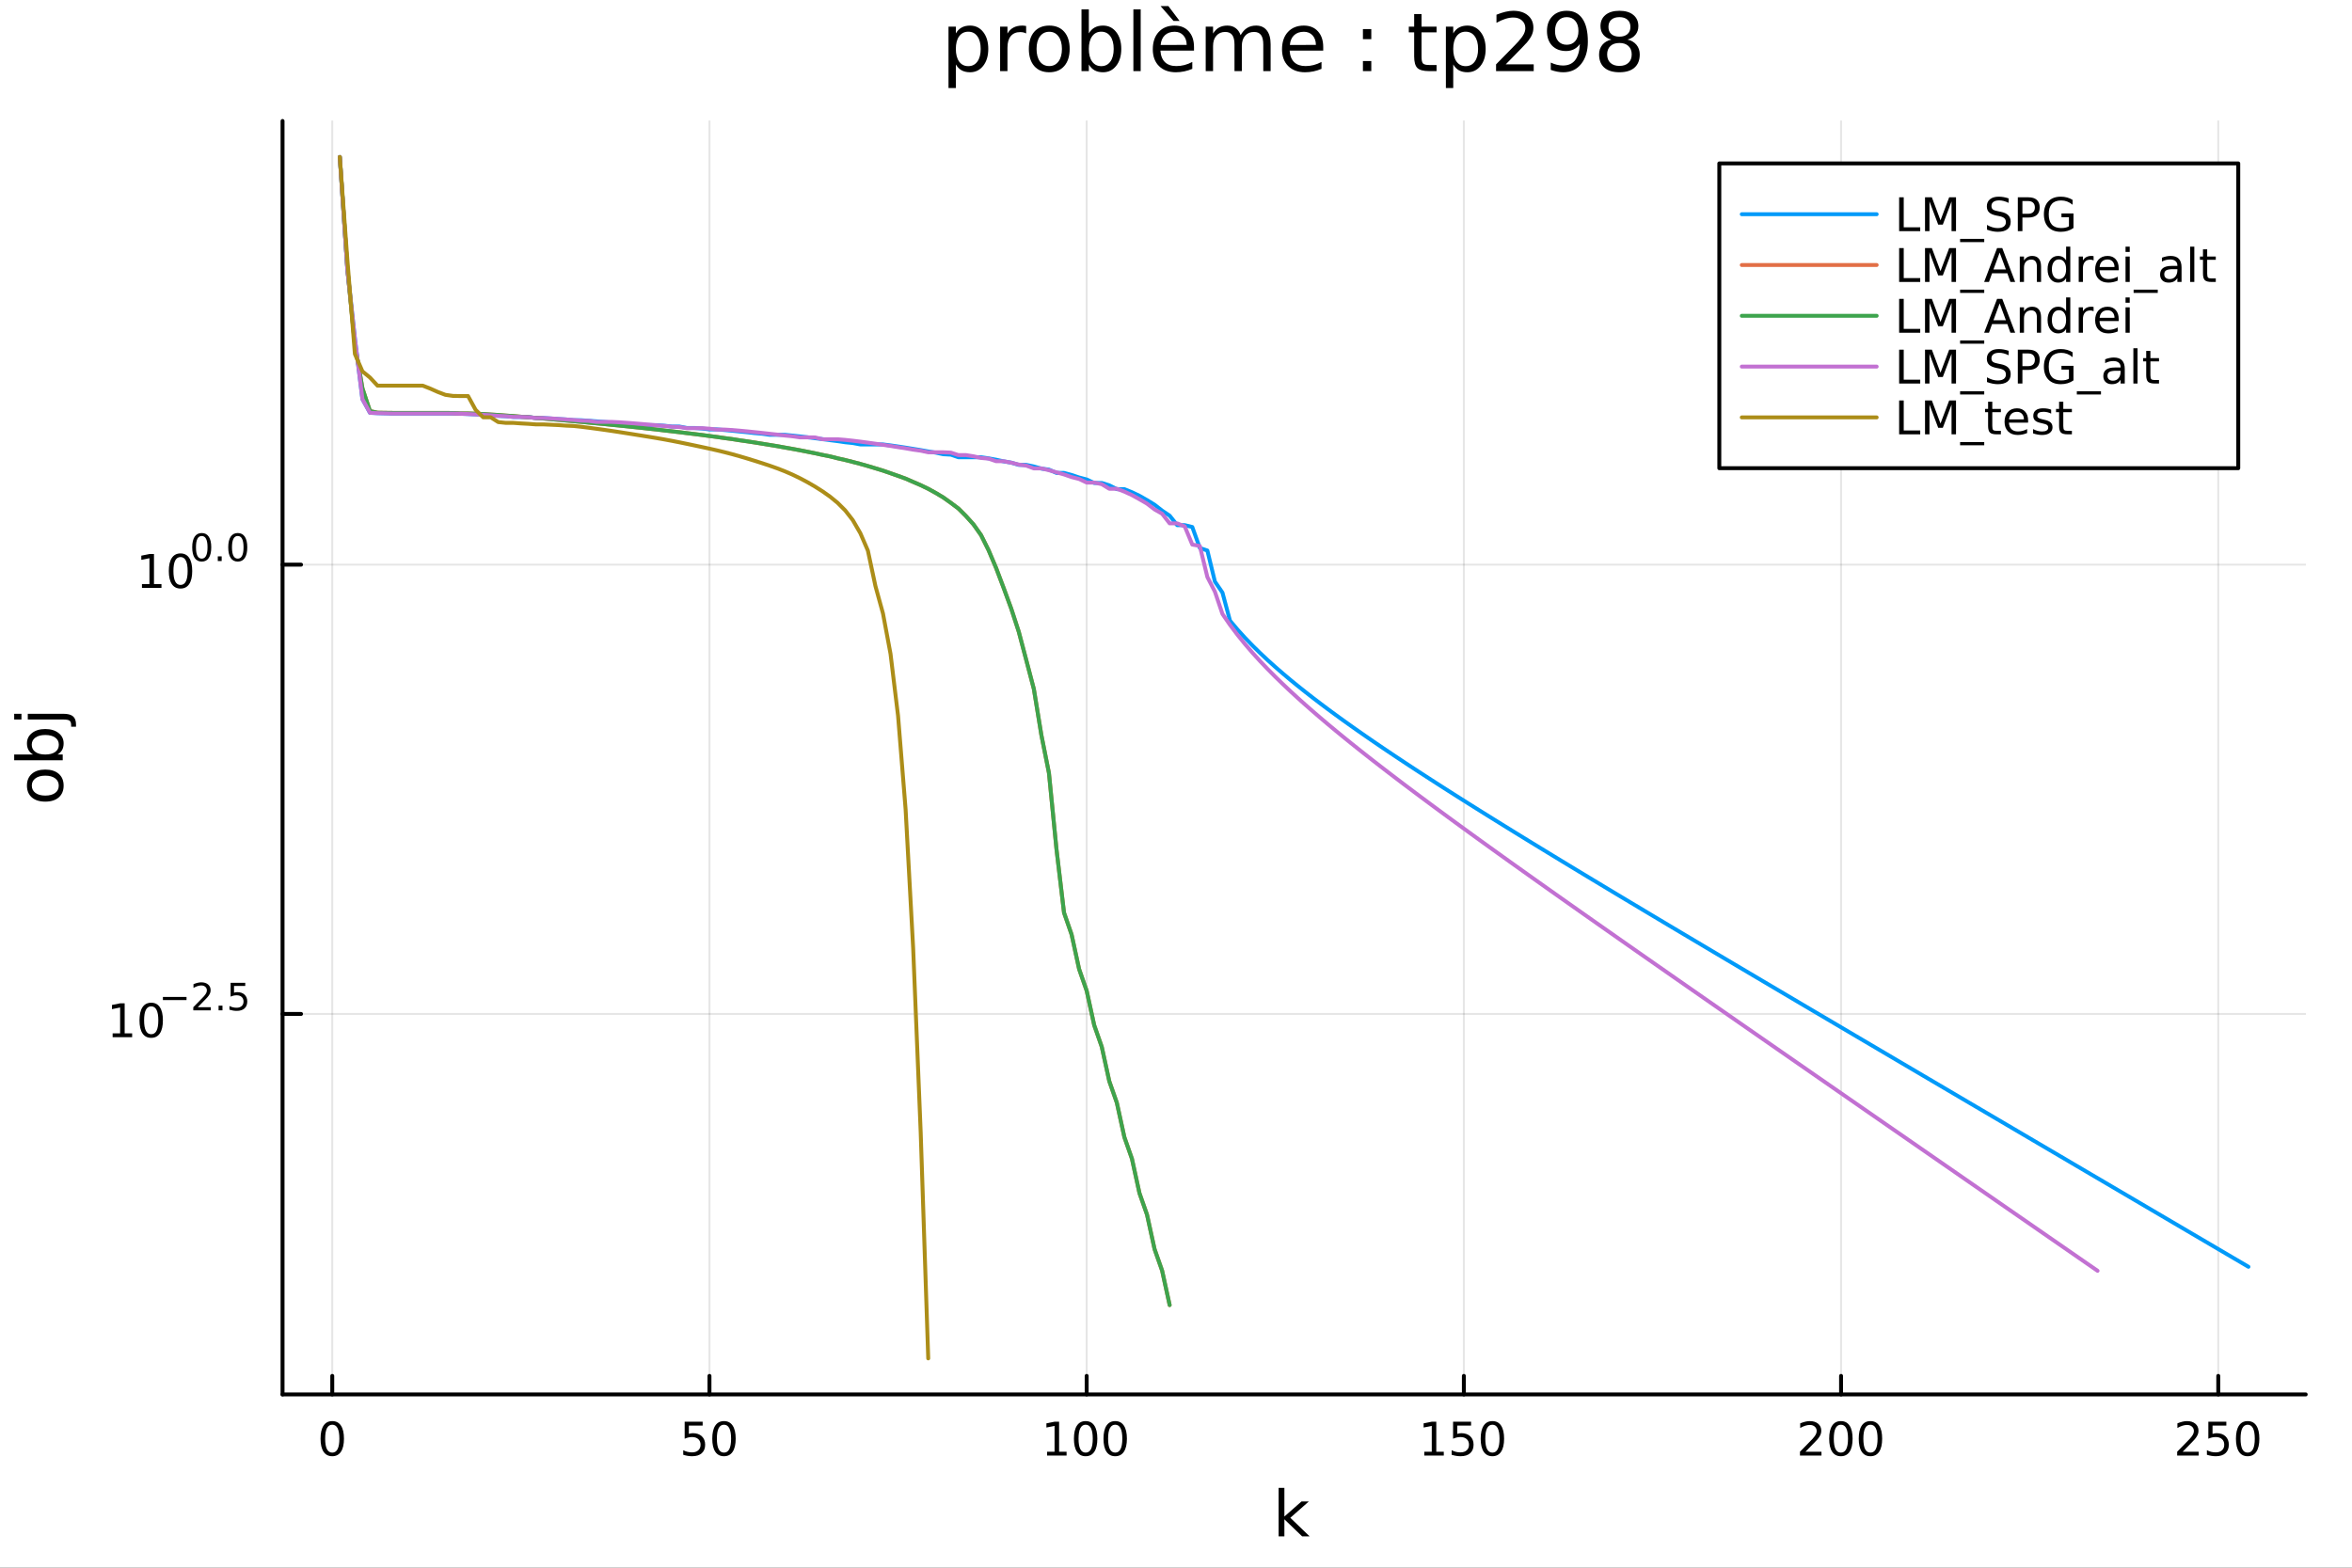 <?xml version="1.0" encoding="utf-8"?>
<svg xmlns="http://www.w3.org/2000/svg" xmlns:xlink="http://www.w3.org/1999/xlink" width="600" height="400" viewBox="0 0 2400 1600">
<rect x="0" y="0" width="2400" height="1600" fill="#333333" stroke="none"/>
<defs>
  <clipPath id="clip300">
    <rect x="0" y="0" width="2400" height="1600"/>
  </clipPath>
</defs>
<path clip-path="url(#clip300)" d="M0 1600 L2400 1600 L2400 0 L0 0  Z" fill="#ffffff" fill-rule="evenodd" fill-opacity="1"/>
<defs>
  <clipPath id="clip301">
    <rect x="480" y="0" width="1681" height="1600"/>
  </clipPath>
</defs>
<path clip-path="url(#clip300)" d="M288.311 1423.18 L2352.76 1423.18 L2352.76 123.472 L288.311 123.472  Z" fill="#ffffff" fill-rule="evenodd" fill-opacity="1"/>
<defs>
  <clipPath id="clip302">
    <rect x="288" y="123" width="2065" height="1301"/>
  </clipPath>
</defs>
<polyline clip-path="url(#clip302)" style="stroke:#000000; stroke-linecap:round; stroke-linejoin:round; stroke-width:2; stroke-opacity:0.1; fill:none" points="339.04,1423.18 339.04,123.472 "/>
<polyline clip-path="url(#clip302)" style="stroke:#000000; stroke-linecap:round; stroke-linejoin:round; stroke-width:2; stroke-opacity:0.1; fill:none" points="723.94,1423.18 723.94,123.472 "/>
<polyline clip-path="url(#clip302)" style="stroke:#000000; stroke-linecap:round; stroke-linejoin:round; stroke-width:2; stroke-opacity:0.1; fill:none" points="1108.84,1423.18 1108.84,123.472 "/>
<polyline clip-path="url(#clip302)" style="stroke:#000000; stroke-linecap:round; stroke-linejoin:round; stroke-width:2; stroke-opacity:0.1; fill:none" points="1493.74,1423.18 1493.74,123.472 "/>
<polyline clip-path="url(#clip302)" style="stroke:#000000; stroke-linecap:round; stroke-linejoin:round; stroke-width:2; stroke-opacity:0.1; fill:none" points="1878.64,1423.18 1878.64,123.472 "/>
<polyline clip-path="url(#clip302)" style="stroke:#000000; stroke-linecap:round; stroke-linejoin:round; stroke-width:2; stroke-opacity:0.1; fill:none" points="2263.54,1423.18 2263.54,123.472 "/>
<polyline clip-path="url(#clip300)" style="stroke:#000000; stroke-linecap:round; stroke-linejoin:round; stroke-width:4; stroke-opacity:1; fill:none" points="288.311,1423.18 2352.76,1423.18 "/>
<polyline clip-path="url(#clip300)" style="stroke:#000000; stroke-linecap:round; stroke-linejoin:round; stroke-width:4; stroke-opacity:1; fill:none" points="339.04,1423.18 339.04,1404.28 "/>
<polyline clip-path="url(#clip300)" style="stroke:#000000; stroke-linecap:round; stroke-linejoin:round; stroke-width:4; stroke-opacity:1; fill:none" points="723.94,1423.18 723.94,1404.28 "/>
<polyline clip-path="url(#clip300)" style="stroke:#000000; stroke-linecap:round; stroke-linejoin:round; stroke-width:4; stroke-opacity:1; fill:none" points="1108.84,1423.18 1108.84,1404.28 "/>
<polyline clip-path="url(#clip300)" style="stroke:#000000; stroke-linecap:round; stroke-linejoin:round; stroke-width:4; stroke-opacity:1; fill:none" points="1493.74,1423.18 1493.74,1404.28 "/>
<polyline clip-path="url(#clip300)" style="stroke:#000000; stroke-linecap:round; stroke-linejoin:round; stroke-width:4; stroke-opacity:1; fill:none" points="1878.64,1423.18 1878.64,1404.28 "/>
<polyline clip-path="url(#clip300)" style="stroke:#000000; stroke-linecap:round; stroke-linejoin:round; stroke-width:4; stroke-opacity:1; fill:none" points="2263.54,1423.18 2263.54,1404.28 "/>
<path clip-path="url(#clip300)" d="M339.04 1454.1 Q335.429 1454.1 333.601 1457.66 Q331.795 1461.2 331.795 1468.33 Q331.795 1475.44 333.601 1479.01 Q335.429 1482.55 339.04 1482.55 Q342.675 1482.55 344.48 1479.01 Q346.309 1475.44 346.309 1468.33 Q346.309 1461.2 344.48 1457.66 Q342.675 1454.1 339.04 1454.1 M339.04 1450.39 Q344.85 1450.39 347.906 1455 Q350.985 1459.58 350.985 1468.33 Q350.985 1477.06 347.906 1481.67 Q344.85 1486.25 339.04 1486.25 Q333.23 1486.25 330.152 1481.67 Q327.096 1477.06 327.096 1468.33 Q327.096 1459.58 330.152 1455 Q333.23 1450.39 339.04 1450.39 Z" fill="#000000" fill-rule="nonzero" fill-opacity="1" /><path clip-path="url(#clip300)" d="M698.639 1451.02 L716.995 1451.02 L716.995 1454.96 L702.921 1454.96 L702.921 1463.43 Q703.94 1463.08 704.958 1462.92 Q705.977 1462.73 706.995 1462.73 Q712.782 1462.73 716.162 1465.9 Q719.541 1469.08 719.541 1474.49 Q719.541 1480.07 716.069 1483.17 Q712.597 1486.25 706.278 1486.25 Q704.102 1486.25 701.833 1485.88 Q699.588 1485.51 697.18 1484.77 L697.18 1480.07 Q699.264 1481.2 701.486 1481.76 Q703.708 1482.32 706.185 1482.32 Q710.19 1482.32 712.528 1480.21 Q714.866 1478.1 714.866 1474.49 Q714.866 1470.88 712.528 1468.77 Q710.19 1466.67 706.185 1466.67 Q704.31 1466.67 702.435 1467.08 Q700.583 1467.5 698.639 1468.38 L698.639 1451.02 Z" fill="#000000" fill-rule="nonzero" fill-opacity="1" /><path clip-path="url(#clip300)" d="M738.754 1454.1 Q735.143 1454.1 733.314 1457.66 Q731.509 1461.2 731.509 1468.33 Q731.509 1475.44 733.314 1479.01 Q735.143 1482.55 738.754 1482.55 Q742.389 1482.55 744.194 1479.01 Q746.023 1475.44 746.023 1468.33 Q746.023 1461.2 744.194 1457.66 Q742.389 1454.1 738.754 1454.1 M738.754 1450.39 Q744.564 1450.39 747.62 1455 Q750.699 1459.58 750.699 1468.33 Q750.699 1477.06 747.62 1481.67 Q744.564 1486.25 738.754 1486.25 Q732.944 1486.25 729.865 1481.67 Q726.81 1477.06 726.81 1468.33 Q726.81 1459.58 729.865 1455 Q732.944 1450.39 738.754 1450.39 Z" fill="#000000" fill-rule="nonzero" fill-opacity="1" /><path clip-path="url(#clip300)" d="M1068.45 1481.64 L1076.08 1481.64 L1076.08 1455.28 L1067.77 1456.95 L1067.77 1452.69 L1076.04 1451.02 L1080.71 1451.02 L1080.71 1481.64 L1088.35 1481.64 L1088.35 1485.58 L1068.45 1485.58 L1068.45 1481.64 Z" fill="#000000" fill-rule="nonzero" fill-opacity="1" /><path clip-path="url(#clip300)" d="M1107.8 1454.1 Q1104.19 1454.1 1102.36 1457.66 Q1100.55 1461.2 1100.55 1468.33 Q1100.55 1475.44 1102.36 1479.01 Q1104.19 1482.55 1107.8 1482.55 Q1111.43 1482.55 1113.24 1479.01 Q1115.07 1475.44 1115.07 1468.33 Q1115.07 1461.2 1113.24 1457.66 Q1111.43 1454.1 1107.8 1454.1 M1107.8 1450.39 Q1113.61 1450.39 1116.66 1455 Q1119.74 1459.58 1119.74 1468.33 Q1119.74 1477.06 1116.66 1481.67 Q1113.61 1486.25 1107.8 1486.25 Q1101.99 1486.25 1098.91 1481.67 Q1095.85 1477.06 1095.85 1468.33 Q1095.85 1459.58 1098.91 1455 Q1101.99 1450.39 1107.8 1450.39 Z" fill="#000000" fill-rule="nonzero" fill-opacity="1" /><path clip-path="url(#clip300)" d="M1137.96 1454.1 Q1134.35 1454.1 1132.52 1457.66 Q1130.71 1461.2 1130.71 1468.33 Q1130.71 1475.44 1132.52 1479.01 Q1134.35 1482.55 1137.96 1482.55 Q1141.59 1482.55 1143.4 1479.01 Q1145.23 1475.44 1145.23 1468.33 Q1145.23 1461.2 1143.4 1457.66 Q1141.59 1454.1 1137.96 1454.1 M1137.96 1450.39 Q1143.77 1450.39 1146.82 1455 Q1149.9 1459.58 1149.9 1468.33 Q1149.9 1477.06 1146.82 1481.67 Q1143.77 1486.25 1137.96 1486.25 Q1132.15 1486.25 1129.07 1481.67 Q1126.01 1477.06 1126.01 1468.33 Q1126.01 1459.58 1129.07 1455 Q1132.15 1450.39 1137.96 1450.39 Z" fill="#000000" fill-rule="nonzero" fill-opacity="1" /><path clip-path="url(#clip300)" d="M1453.34 1481.64 L1460.98 1481.64 L1460.98 1455.28 L1452.67 1456.95 L1452.67 1452.69 L1460.94 1451.02 L1465.61 1451.02 L1465.61 1481.64 L1473.25 1481.64 L1473.25 1485.58 L1453.34 1485.58 L1453.34 1481.64 Z" fill="#000000" fill-rule="nonzero" fill-opacity="1" /><path clip-path="url(#clip300)" d="M1482.74 1451.02 L1501.1 1451.02 L1501.1 1454.96 L1487.02 1454.96 L1487.02 1463.43 Q1488.04 1463.08 1489.06 1462.92 Q1490.08 1462.73 1491.1 1462.73 Q1496.89 1462.73 1500.27 1465.9 Q1503.65 1469.08 1503.65 1474.49 Q1503.65 1480.07 1500.17 1483.17 Q1496.7 1486.25 1490.38 1486.25 Q1488.21 1486.25 1485.94 1485.88 Q1483.69 1485.51 1481.28 1484.77 L1481.28 1480.07 Q1483.37 1481.2 1485.59 1481.76 Q1487.81 1482.32 1490.29 1482.32 Q1494.29 1482.32 1496.63 1480.21 Q1498.97 1478.1 1498.97 1474.49 Q1498.97 1470.88 1496.63 1468.77 Q1494.29 1466.67 1490.29 1466.67 Q1488.41 1466.67 1486.54 1467.08 Q1484.69 1467.5 1482.74 1468.38 L1482.74 1451.02 Z" fill="#000000" fill-rule="nonzero" fill-opacity="1" /><path clip-path="url(#clip300)" d="M1522.86 1454.1 Q1519.25 1454.1 1517.42 1457.66 Q1515.61 1461.2 1515.61 1468.33 Q1515.61 1475.44 1517.42 1479.01 Q1519.25 1482.55 1522.86 1482.55 Q1526.49 1482.55 1528.3 1479.01 Q1530.13 1475.44 1530.13 1468.33 Q1530.13 1461.2 1528.3 1457.66 Q1526.49 1454.1 1522.86 1454.1 M1522.86 1450.39 Q1528.67 1450.39 1531.72 1455 Q1534.8 1459.58 1534.8 1468.33 Q1534.8 1477.06 1531.72 1481.67 Q1528.67 1486.25 1522.86 1486.25 Q1517.05 1486.25 1513.97 1481.67 Q1510.91 1477.06 1510.91 1468.33 Q1510.91 1459.58 1513.97 1455 Q1517.05 1450.39 1522.86 1450.39 Z" fill="#000000" fill-rule="nonzero" fill-opacity="1" /><path clip-path="url(#clip300)" d="M1842.33 1481.64 L1858.65 1481.64 L1858.65 1485.58 L1836.7 1485.58 L1836.7 1481.64 Q1839.37 1478.89 1843.95 1474.26 Q1848.56 1469.61 1849.74 1468.27 Q1851.98 1465.74 1852.86 1464.01 Q1853.76 1462.25 1853.76 1460.56 Q1853.76 1457.8 1851.82 1456.07 Q1849.9 1454.33 1846.8 1454.33 Q1844.6 1454.33 1842.14 1455.09 Q1839.71 1455.86 1836.94 1457.41 L1836.94 1452.69 Q1839.76 1451.55 1842.21 1450.97 Q1844.67 1450.39 1846.7 1450.39 Q1852.07 1450.39 1855.27 1453.08 Q1858.46 1455.77 1858.46 1460.26 Q1858.46 1462.39 1857.65 1464.31 Q1856.87 1466.2 1854.76 1468.8 Q1854.18 1469.47 1851.08 1472.69 Q1847.98 1475.88 1842.33 1481.64 Z" fill="#000000" fill-rule="nonzero" fill-opacity="1" /><path clip-path="url(#clip300)" d="M1878.46 1454.1 Q1874.85 1454.1 1873.02 1457.66 Q1871.22 1461.2 1871.22 1468.33 Q1871.22 1475.44 1873.02 1479.01 Q1874.85 1482.55 1878.46 1482.55 Q1882.1 1482.55 1883.9 1479.01 Q1885.73 1475.44 1885.73 1468.33 Q1885.73 1461.2 1883.9 1457.66 Q1882.1 1454.1 1878.46 1454.1 M1878.46 1450.39 Q1884.27 1450.39 1887.33 1455 Q1890.41 1459.58 1890.41 1468.33 Q1890.41 1477.06 1887.33 1481.67 Q1884.27 1486.25 1878.46 1486.25 Q1872.65 1486.25 1869.57 1481.67 Q1866.52 1477.06 1866.52 1468.33 Q1866.52 1459.58 1869.57 1455 Q1872.65 1450.39 1878.46 1450.39 Z" fill="#000000" fill-rule="nonzero" fill-opacity="1" /><path clip-path="url(#clip300)" d="M1908.63 1454.1 Q1905.01 1454.1 1903.19 1457.66 Q1901.38 1461.2 1901.38 1468.33 Q1901.38 1475.44 1903.19 1479.01 Q1905.01 1482.55 1908.63 1482.55 Q1912.26 1482.55 1914.07 1479.01 Q1915.89 1475.44 1915.89 1468.33 Q1915.89 1461.2 1914.07 1457.66 Q1912.26 1454.1 1908.63 1454.1 M1908.63 1450.39 Q1914.44 1450.39 1917.49 1455 Q1920.57 1459.58 1920.57 1468.33 Q1920.57 1477.06 1917.49 1481.67 Q1914.44 1486.25 1908.63 1486.25 Q1902.82 1486.25 1899.74 1481.67 Q1896.68 1477.06 1896.68 1468.33 Q1896.68 1459.58 1899.74 1455 Q1902.82 1450.39 1908.63 1450.39 Z" fill="#000000" fill-rule="nonzero" fill-opacity="1" /><path clip-path="url(#clip300)" d="M2227.23 1481.64 L2243.55 1481.64 L2243.55 1485.58 L2221.6 1485.58 L2221.6 1481.64 Q2224.27 1478.89 2228.85 1474.26 Q2233.46 1469.61 2234.64 1468.27 Q2236.88 1465.74 2237.76 1464.01 Q2238.66 1462.25 2238.66 1460.56 Q2238.66 1457.8 2236.72 1456.07 Q2234.8 1454.33 2231.7 1454.33 Q2229.5 1454.33 2227.04 1455.09 Q2224.61 1455.86 2221.84 1457.41 L2221.84 1452.69 Q2224.66 1451.55 2227.11 1450.97 Q2229.57 1450.39 2231.6 1450.39 Q2236.97 1450.39 2240.17 1453.08 Q2243.36 1455.77 2243.36 1460.26 Q2243.36 1462.39 2242.55 1464.31 Q2241.77 1466.2 2239.66 1468.8 Q2239.08 1469.47 2235.98 1472.69 Q2232.88 1475.88 2227.23 1481.64 Z" fill="#000000" fill-rule="nonzero" fill-opacity="1" /><path clip-path="url(#clip300)" d="M2253.41 1451.02 L2271.77 1451.02 L2271.77 1454.96 L2257.69 1454.96 L2257.69 1463.43 Q2258.71 1463.08 2259.73 1462.92 Q2260.75 1462.73 2261.77 1462.73 Q2267.55 1462.73 2270.93 1465.9 Q2274.31 1469.08 2274.31 1474.49 Q2274.31 1480.07 2270.84 1483.17 Q2267.37 1486.25 2261.05 1486.25 Q2258.87 1486.25 2256.6 1485.88 Q2254.36 1485.51 2251.95 1484.77 L2251.95 1480.07 Q2254.03 1481.2 2256.26 1481.76 Q2258.48 1482.32 2260.96 1482.32 Q2264.96 1482.32 2267.3 1480.21 Q2269.64 1478.1 2269.64 1474.49 Q2269.64 1470.88 2267.3 1468.77 Q2264.96 1466.67 2260.96 1466.67 Q2259.08 1466.67 2257.21 1467.08 Q2255.35 1467.5 2253.41 1468.38 L2253.41 1451.02 Z" fill="#000000" fill-rule="nonzero" fill-opacity="1" /><path clip-path="url(#clip300)" d="M2293.52 1454.1 Q2289.91 1454.1 2288.08 1457.66 Q2286.28 1461.2 2286.28 1468.33 Q2286.28 1475.44 2288.08 1479.01 Q2289.91 1482.55 2293.52 1482.55 Q2297.16 1482.55 2298.96 1479.01 Q2300.79 1475.44 2300.79 1468.33 Q2300.79 1461.2 2298.96 1457.66 Q2297.16 1454.1 2293.52 1454.1 M2293.52 1450.39 Q2299.33 1450.39 2302.39 1455 Q2305.47 1459.58 2305.47 1468.33 Q2305.47 1477.06 2302.39 1481.67 Q2299.33 1486.25 2293.52 1486.25 Q2287.71 1486.25 2284.64 1481.67 Q2281.58 1477.06 2281.58 1468.33 Q2281.58 1459.58 2284.64 1455 Q2287.71 1450.39 2293.52 1450.39 Z" fill="#000000" fill-rule="nonzero" fill-opacity="1" /><path clip-path="url(#clip300)" d="M1304.71 1518.52 L1310.6 1518.52 L1310.6 1547.77 L1328.08 1532.4 L1335.56 1532.4 L1316.65 1549.07 L1336.35 1568.04 L1328.71 1568.04 L1310.6 1550.63 L1310.6 1568.04 L1304.71 1568.04 L1304.71 1518.52 Z" fill="#000000" fill-rule="nonzero" fill-opacity="1" /><polyline clip-path="url(#clip302)" style="stroke:#000000; stroke-linecap:round; stroke-linejoin:round; stroke-width:2; stroke-opacity:0.1; fill:none" points="288.311,1034.84 2352.76,1034.84 "/>
<polyline clip-path="url(#clip302)" style="stroke:#000000; stroke-linecap:round; stroke-linejoin:round; stroke-width:2; stroke-opacity:0.1; fill:none" points="288.311,576.293 2352.76,576.293 "/>
<polyline clip-path="url(#clip300)" style="stroke:#000000; stroke-linecap:round; stroke-linejoin:round; stroke-width:4; stroke-opacity:1; fill:none" points="288.311,1423.18 288.311,123.472 "/>
<polyline clip-path="url(#clip300)" style="stroke:#000000; stroke-linecap:round; stroke-linejoin:round; stroke-width:4; stroke-opacity:1; fill:none" points="288.311,1034.84 307.208,1034.84 "/>
<polyline clip-path="url(#clip300)" style="stroke:#000000; stroke-linecap:round; stroke-linejoin:round; stroke-width:4; stroke-opacity:1; fill:none" points="288.311,576.293 307.208,576.293 "/>
<path clip-path="url(#clip300)" d="M114.931 1054.64 L122.57 1054.64 L122.57 1028.27 L114.26 1029.94 L114.26 1025.68 L122.524 1024.01 L127.2 1024.01 L127.2 1054.64 L134.839 1054.64 L134.839 1058.57 L114.931 1058.57 L114.931 1054.64 Z" fill="#000000" fill-rule="nonzero" fill-opacity="1" /><path clip-path="url(#clip300)" d="M154.283 1027.09 Q150.672 1027.09 148.843 1030.66 Q147.038 1034.2 147.038 1041.33 Q147.038 1048.43 148.843 1052 Q150.672 1055.54 154.283 1055.54 Q157.917 1055.54 159.723 1052 Q161.552 1048.43 161.552 1041.33 Q161.552 1034.2 159.723 1030.66 Q157.917 1027.09 154.283 1027.09 M154.283 1023.39 Q160.093 1023.39 163.149 1027.99 Q166.227 1032.58 166.227 1041.33 Q166.227 1050.05 163.149 1054.66 Q160.093 1059.24 154.283 1059.24 Q148.473 1059.24 145.394 1054.66 Q142.339 1050.05 142.339 1041.33 Q142.339 1032.58 145.394 1027.99 Q148.473 1023.39 154.283 1023.39 Z" fill="#000000" fill-rule="nonzero" fill-opacity="1" /><path clip-path="url(#clip300)" d="M166.227 1017.49 L190.339 1017.49 L190.339 1020.69 L166.227 1020.69 L166.227 1017.49 Z" fill="#000000" fill-rule="nonzero" fill-opacity="1" /><path clip-path="url(#clip300)" d="M201.812 1027.96 L215.071 1027.96 L215.071 1031.16 L197.241 1031.16 L197.241 1027.96 Q199.404 1025.73 203.128 1021.97 Q206.871 1018.18 207.83 1017.09 Q209.655 1015.04 210.369 1013.63 Q211.103 1012.2 211.103 1010.83 Q211.103 1008.59 209.523 1007.18 Q207.962 1005.77 205.442 1005.77 Q203.655 1005.77 201.661 1006.39 Q199.686 1007.01 197.43 1008.27 L197.43 1004.44 Q199.724 1003.51 201.718 1003.04 Q203.711 1002.57 205.366 1002.57 Q209.73 1002.57 212.325 1004.76 Q214.921 1006.94 214.921 1010.59 Q214.921 1012.32 214.263 1013.88 Q213.623 1015.42 211.912 1017.53 Q211.441 1018.07 208.921 1020.69 Q206.401 1023.28 201.812 1027.96 Z" fill="#000000" fill-rule="nonzero" fill-opacity="1" /><path clip-path="url(#clip300)" d="M223.046 1026.38 L227.014 1026.38 L227.014 1031.16 L223.046 1031.16 L223.046 1026.38 Z" fill="#000000" fill-rule="nonzero" fill-opacity="1" /><path clip-path="url(#clip300)" d="M235.327 1003.08 L250.242 1003.08 L250.242 1006.28 L238.807 1006.28 L238.807 1013.16 Q239.634 1012.88 240.462 1012.75 Q241.289 1012.6 242.117 1012.6 Q246.819 1012.6 249.565 1015.18 Q252.311 1017.75 252.311 1022.15 Q252.311 1026.69 249.489 1029.21 Q246.668 1031.71 241.534 1031.71 Q239.766 1031.71 237.923 1031.41 Q236.098 1031.11 234.142 1030.5 L234.142 1026.69 Q235.835 1027.61 237.641 1028.06 Q239.446 1028.51 241.459 1028.51 Q244.712 1028.51 246.612 1026.8 Q248.511 1025.09 248.511 1022.15 Q248.511 1019.22 246.612 1017.51 Q244.712 1015.8 241.459 1015.8 Q239.935 1015.8 238.412 1016.13 Q236.907 1016.47 235.327 1017.19 L235.327 1003.08 Z" fill="#000000" fill-rule="nonzero" fill-opacity="1" /><path clip-path="url(#clip300)" d="M144.855 596.085 L152.493 596.085 L152.493 569.719 L144.183 571.386 L144.183 567.127 L152.447 565.46 L157.123 565.46 L157.123 596.085 L164.762 596.085 L164.762 600.02 L144.855 600.02 L144.855 596.085 Z" fill="#000000" fill-rule="nonzero" fill-opacity="1" /><path clip-path="url(#clip300)" d="M184.206 568.539 Q180.595 568.539 178.766 572.104 Q176.961 575.645 176.961 582.775 Q176.961 589.881 178.766 593.446 Q180.595 596.988 184.206 596.988 Q187.84 596.988 189.646 593.446 Q191.475 589.881 191.475 582.775 Q191.475 575.645 189.646 572.104 Q187.84 568.539 184.206 568.539 M184.206 564.835 Q190.016 564.835 193.072 569.442 Q196.151 574.025 196.151 582.775 Q196.151 591.502 193.072 596.108 Q190.016 600.691 184.206 600.691 Q178.396 600.691 175.317 596.108 Q172.262 591.502 172.262 582.775 Q172.262 574.025 175.317 569.442 Q178.396 564.835 184.206 564.835 Z" fill="#000000" fill-rule="nonzero" fill-opacity="1" /><path clip-path="url(#clip300)" d="M205.855 547.031 Q202.921 547.031 201.436 549.928 Q199.969 552.805 199.969 558.598 Q199.969 564.372 201.436 567.268 Q202.921 570.146 205.855 570.146 Q208.808 570.146 210.275 567.268 Q211.761 564.372 211.761 558.598 Q211.761 552.805 210.275 549.928 Q208.808 547.031 205.855 547.031 M205.855 544.022 Q210.576 544.022 213.059 547.765 Q215.56 551.489 215.56 558.598 Q215.56 565.688 213.059 569.431 Q210.576 573.155 205.855 573.155 Q201.135 573.155 198.633 569.431 Q196.151 565.688 196.151 558.598 Q196.151 551.489 198.633 547.765 Q201.135 544.022 205.855 544.022 Z" fill="#000000" fill-rule="nonzero" fill-opacity="1" /><path clip-path="url(#clip300)" d="M222.237 567.833 L226.205 567.833 L226.205 572.61 L222.237 572.61 L222.237 567.833 Z" fill="#000000" fill-rule="nonzero" fill-opacity="1" /><path clip-path="url(#clip300)" d="M242.606 547.031 Q239.672 547.031 238.186 549.928 Q236.719 552.805 236.719 558.598 Q236.719 564.372 238.186 567.268 Q239.672 570.146 242.606 570.146 Q245.559 570.146 247.026 567.268 Q248.511 564.372 248.511 558.598 Q248.511 552.805 247.026 549.928 Q245.559 547.031 242.606 547.031 M242.606 544.022 Q247.327 544.022 249.809 547.765 Q252.311 551.489 252.311 558.598 Q252.311 565.688 249.809 569.431 Q247.327 573.155 242.606 573.155 Q237.885 573.155 235.384 569.431 Q232.901 565.688 232.901 558.598 Q232.901 551.489 235.384 547.765 Q237.885 544.022 242.606 544.022 Z" fill="#000000" fill-rule="nonzero" fill-opacity="1" /><path clip-path="url(#clip300)" d="M32.462 801.797 Q32.462 806.507 36.154 809.244 Q39.815 811.982 46.212 811.982 Q52.609 811.982 56.302 809.276 Q59.962 806.539 59.962 801.797 Q59.962 797.118 56.27 794.381 Q52.578 791.643 46.212 791.643 Q39.878 791.643 36.186 794.381 Q32.462 797.118 32.462 801.797 M27.497 801.797 Q27.497 794.158 32.462 789.797 Q37.427 785.437 46.212 785.437 Q54.965 785.437 59.962 789.797 Q64.927 794.158 64.927 801.797 Q64.927 809.467 59.962 813.828 Q54.965 818.156 46.212 818.156 Q37.427 818.156 32.462 813.828 Q27.497 809.467 27.497 801.797 Z" fill="#000000" fill-rule="nonzero" fill-opacity="1" /><path clip-path="url(#clip300)" d="M46.212 750.139 Q39.751 750.139 36.09 752.812 Q32.398 755.454 32.398 760.101 Q32.398 764.748 36.09 767.422 Q39.751 770.064 46.212 770.064 Q52.673 770.064 56.365 767.422 Q60.026 764.748 60.026 760.101 Q60.026 755.454 56.365 752.812 Q52.673 750.139 46.212 750.139 M33.767 770.064 Q30.584 768.218 29.056 765.417 Q27.497 762.584 27.497 758.669 Q27.497 752.176 32.653 748.134 Q37.809 744.06 46.212 744.06 Q54.615 744.06 59.771 748.134 Q64.927 752.176 64.927 758.669 Q64.927 762.584 63.399 765.417 Q61.84 768.218 58.657 770.064 L64.004 770.064 L64.004 775.952 L14.479 775.952 L14.479 770.064 L33.767 770.064 Z" fill="#000000" fill-rule="nonzero" fill-opacity="1" /><path clip-path="url(#clip300)" d="M28.356 734.352 L28.356 728.495 L64.641 728.495 Q71.452 728.495 74.508 731.105 Q77.563 733.684 77.563 739.445 L77.563 741.673 L72.598 741.673 L72.598 740.113 Q72.598 736.771 71.038 735.561 Q69.51 734.352 64.641 734.352 L28.356 734.352 M14.479 734.352 L14.479 728.495 L21.895 728.495 L21.895 734.352 L14.479 734.352 Z" fill="#000000" fill-rule="nonzero" fill-opacity="1" /><path clip-path="url(#clip300)" d="M975.356 65.77 L975.356 89.833 L967.862 89.833 L967.862 27.206 L975.356 27.206 L975.356 34.092 Q977.705 30.041 981.27 28.097 Q984.875 26.112 989.858 26.112 Q998.122 26.112 1003.27 32.675 Q1008.45 39.237 1008.45 49.931 Q1008.45 60.626 1003.27 67.188 Q998.122 73.751 989.858 73.751 Q984.875 73.751 981.27 71.806 Q977.705 69.821 975.356 65.77 M1000.71 49.931 Q1000.71 41.708 997.312 37.05 Q993.949 32.35 988.035 32.35 Q982.121 32.35 978.718 37.05 Q975.356 41.708 975.356 49.931 Q975.356 58.155 978.718 62.854 Q982.121 67.512 988.035 67.512 Q993.949 67.512 997.312 62.854 Q1000.71 58.155 1000.71 49.931 Z" fill="#000000" fill-rule="nonzero" fill-opacity="1" /><path clip-path="url(#clip300)" d="M1047.1 34.173 Q1045.84 33.444 1044.34 33.12 Q1042.88 32.756 1041.1 32.756 Q1034.78 32.756 1031.38 36.888 Q1028.02 40.979 1028.02 48.676 L1028.02 72.576 L1020.52 72.576 L1020.52 27.206 L1028.02 27.206 L1028.02 34.254 Q1030.37 30.122 1034.13 28.138 Q1037.9 26.112 1043.29 26.112 Q1044.06 26.112 1044.99 26.234 Q1045.92 26.315 1047.06 26.517 L1047.1 34.173 Z" fill="#000000" fill-rule="nonzero" fill-opacity="1" /><path clip-path="url(#clip300)" d="M1070.67 32.431 Q1064.68 32.431 1061.19 37.131 Q1057.71 41.789 1057.71 49.931 Q1057.71 58.074 1061.15 62.773 Q1064.64 67.431 1070.67 67.431 Q1076.63 67.431 1080.11 62.732 Q1083.6 58.033 1083.6 49.931 Q1083.6 41.87 1080.11 37.171 Q1076.63 32.431 1070.67 32.431 M1070.67 26.112 Q1080.4 26.112 1085.95 32.431 Q1091.5 38.751 1091.5 49.931 Q1091.5 61.071 1085.95 67.431 Q1080.4 73.751 1070.67 73.751 Q1060.91 73.751 1055.36 67.431 Q1049.85 61.071 1049.85 49.931 Q1049.85 38.751 1055.36 32.431 Q1060.91 26.112 1070.67 26.112 Z" fill="#000000" fill-rule="nonzero" fill-opacity="1" /><path clip-path="url(#clip300)" d="M1136.42 49.931 Q1136.42 41.708 1133.02 37.05 Q1129.65 32.35 1123.74 32.35 Q1117.83 32.35 1114.42 37.05 Q1111.06 41.708 1111.06 49.931 Q1111.06 58.155 1114.42 62.854 Q1117.83 67.512 1123.74 67.512 Q1129.65 67.512 1133.02 62.854 Q1136.42 58.155 1136.42 49.931 M1111.06 34.092 Q1113.41 30.041 1116.98 28.097 Q1120.58 26.112 1125.56 26.112 Q1133.83 26.112 1138.97 32.675 Q1144.16 39.237 1144.16 49.931 Q1144.16 60.626 1138.97 67.188 Q1133.83 73.751 1125.56 73.751 Q1120.58 73.751 1116.98 71.806 Q1113.41 69.821 1111.06 65.77 L1111.06 72.576 L1103.57 72.576 L1103.57 9.544 L1111.06 9.544 L1111.06 34.092 Z" fill="#000000" fill-rule="nonzero" fill-opacity="1" /><path clip-path="url(#clip300)" d="M1156.51 9.544 L1163.97 9.544 L1163.97 72.576 L1156.51 72.576 L1156.51 9.544 Z" fill="#000000" fill-rule="nonzero" fill-opacity="1" /><path clip-path="url(#clip300)" d="M1218.37 48.028 L1218.37 51.673 L1184.1 51.673 Q1184.58 59.37 1188.72 63.421 Q1192.89 67.431 1200.3 67.431 Q1204.6 67.431 1208.61 66.378 Q1212.66 65.325 1216.63 63.218 L1216.63 70.267 Q1212.62 71.968 1208.4 72.86 Q1204.19 73.751 1199.86 73.751 Q1189 73.751 1182.64 67.431 Q1176.32 61.112 1176.32 50.337 Q1176.32 39.197 1182.32 32.675 Q1188.35 26.112 1198.56 26.112 Q1207.72 26.112 1213.02 32.026 Q1218.37 37.9 1218.37 48.028 M1210.92 45.84 Q1210.83 39.723 1207.47 36.077 Q1204.15 32.431 1198.64 32.431 Q1192.4 32.431 1188.64 35.956 Q1184.91 39.48 1184.34 45.88 L1210.92 45.84 M1192.24 6.222 L1203.66 21.373 L1197.47 21.373 L1184.26 6.222 L1192.24 6.222 Z" fill="#000000" fill-rule="nonzero" fill-opacity="1" /><path clip-path="url(#clip300)" d="M1265.93 35.915 Q1268.72 30.892 1272.61 28.502 Q1276.5 26.112 1281.77 26.112 Q1288.86 26.112 1292.7 31.095 Q1296.55 36.037 1296.55 45.192 L1296.55 72.576 L1289.06 72.576 L1289.06 45.435 Q1289.06 38.913 1286.75 35.753 Q1284.44 32.594 1279.7 32.594 Q1273.91 32.594 1270.55 36.442 Q1267.18 40.29 1267.18 46.934 L1267.18 72.576 L1259.69 72.576 L1259.69 45.435 Q1259.69 38.873 1257.38 35.753 Q1255.07 32.594 1250.25 32.594 Q1244.54 32.594 1241.18 36.482 Q1237.81 40.331 1237.81 46.934 L1237.81 72.576 L1230.32 72.576 L1230.32 27.206 L1237.81 27.206 L1237.81 34.254 Q1240.37 30.082 1243.93 28.097 Q1247.5 26.112 1252.4 26.112 Q1257.34 26.112 1260.78 28.624 Q1264.27 31.135 1265.93 35.915 Z" fill="#000000" fill-rule="nonzero" fill-opacity="1" /><path clip-path="url(#clip300)" d="M1350.23 48.028 L1350.23 51.673 L1315.96 51.673 Q1316.44 59.37 1320.57 63.421 Q1324.75 67.431 1332.16 67.431 Q1336.45 67.431 1340.46 66.378 Q1344.51 65.325 1348.48 63.218 L1348.48 70.267 Q1344.47 71.968 1340.26 72.86 Q1336.05 73.751 1331.71 73.751 Q1320.86 73.751 1314.5 67.431 Q1308.18 61.112 1308.18 50.337 Q1308.18 39.197 1314.17 32.675 Q1320.21 26.112 1330.42 26.112 Q1339.57 26.112 1344.88 32.026 Q1350.23 37.9 1350.23 48.028 M1342.77 45.84 Q1342.69 39.723 1339.33 36.077 Q1336.01 32.431 1330.5 32.431 Q1324.26 32.431 1320.49 35.956 Q1316.77 39.48 1316.2 45.88 L1342.77 45.84 Z" fill="#000000" fill-rule="nonzero" fill-opacity="1" /><path clip-path="url(#clip300)" d="M1390.74 62.287 L1399.28 62.287 L1399.28 72.576 L1390.74 72.576 L1390.74 62.287 M1390.74 29.677 L1399.28 29.677 L1399.28 39.966 L1390.74 39.966 L1390.74 29.677 Z" fill="#000000" fill-rule="nonzero" fill-opacity="1" /><path clip-path="url(#clip300)" d="M1450.53 14.324 L1450.53 27.206 L1465.88 27.206 L1465.88 32.999 L1450.53 32.999 L1450.53 57.628 Q1450.53 63.178 1452.03 64.758 Q1453.56 66.338 1458.22 66.338 L1465.88 66.338 L1465.88 72.576 L1458.22 72.576 Q1449.6 72.576 1446.31 69.376 Q1443.03 66.135 1443.03 57.628 L1443.03 32.999 L1437.56 32.999 L1437.56 27.206 L1443.03 27.206 L1443.03 14.324 L1450.53 14.324 Z" fill="#000000" fill-rule="nonzero" fill-opacity="1" /><path clip-path="url(#clip300)" d="M1482.89 65.77 L1482.89 89.833 L1475.4 89.833 L1475.4 27.206 L1482.89 27.206 L1482.89 34.092 Q1485.24 30.041 1488.81 28.097 Q1492.41 26.112 1497.4 26.112 Q1505.66 26.112 1510.8 32.675 Q1515.99 39.237 1515.99 49.931 Q1515.99 60.626 1510.8 67.188 Q1505.66 73.751 1497.4 73.751 Q1492.41 73.751 1488.81 71.806 Q1485.24 69.821 1482.89 65.77 M1508.25 49.931 Q1508.25 41.708 1504.85 37.05 Q1501.49 32.35 1495.57 32.35 Q1489.66 32.35 1486.26 37.05 Q1482.89 41.708 1482.89 49.931 Q1482.89 58.155 1486.26 62.854 Q1489.66 67.512 1495.57 67.512 Q1501.49 67.512 1504.85 62.854 Q1508.25 58.155 1508.25 49.931 Z" fill="#000000" fill-rule="nonzero" fill-opacity="1" /><path clip-path="url(#clip300)" d="M1536.45 65.689 L1565.01 65.689 L1565.01 72.576 L1526.6 72.576 L1526.6 65.689 Q1531.26 60.869 1539.28 52.767 Q1547.34 44.625 1549.41 42.275 Q1553.34 37.86 1554.88 34.822 Q1556.46 31.743 1556.46 28.786 Q1556.46 23.965 1553.06 20.927 Q1549.69 17.889 1544.26 17.889 Q1540.42 17.889 1536.12 19.226 Q1531.87 20.562 1527.01 23.276 L1527.01 15.013 Q1531.95 13.028 1536.24 12.015 Q1540.54 11.002 1544.1 11.002 Q1553.5 11.002 1559.09 15.701 Q1564.68 20.4 1564.68 28.259 Q1564.68 31.986 1563.26 35.348 Q1561.89 38.67 1558.2 43.207 Q1557.19 44.382 1551.76 50.013 Q1546.33 55.603 1536.45 65.689 Z" fill="#000000" fill-rule="nonzero" fill-opacity="1" /><path clip-path="url(#clip300)" d="M1582.42 71.32 L1582.42 63.867 Q1585.5 65.325 1588.66 66.095 Q1591.82 66.864 1594.86 66.864 Q1602.96 66.864 1607.22 61.436 Q1611.51 55.967 1612.12 44.868 Q1609.77 48.352 1606.16 50.215 Q1602.56 52.078 1598.18 52.078 Q1589.11 52.078 1583.8 46.61 Q1578.54 41.1 1578.54 31.581 Q1578.54 22.264 1584.04 16.633 Q1589.55 11.002 1598.71 11.002 Q1609.2 11.002 1614.71 19.064 Q1620.26 27.084 1620.26 42.397 Q1620.26 56.697 1613.45 65.244 Q1606.69 73.751 1595.23 73.751 Q1592.15 73.751 1588.99 73.143 Q1585.83 72.535 1582.42 71.32 M1598.71 45.678 Q1604.22 45.678 1607.42 41.911 Q1610.66 38.143 1610.66 31.581 Q1610.66 25.059 1607.42 21.292 Q1604.22 17.484 1598.71 17.484 Q1593.2 17.484 1589.96 21.292 Q1586.76 25.059 1586.76 31.581 Q1586.76 38.143 1589.96 41.911 Q1593.2 45.678 1598.71 45.678 Z" fill="#000000" fill-rule="nonzero" fill-opacity="1" /><path clip-path="url(#clip300)" d="M1652.46 43.855 Q1646.63 43.855 1643.27 46.974 Q1639.95 50.093 1639.95 55.562 Q1639.95 61.031 1643.27 64.15 Q1646.63 67.269 1652.46 67.269 Q1658.3 67.269 1661.66 64.15 Q1665.02 60.99 1665.02 55.562 Q1665.02 50.093 1661.66 46.974 Q1658.34 43.855 1652.46 43.855 M1644.28 40.371 Q1639.02 39.075 1636.06 35.47 Q1633.14 31.864 1633.14 26.679 Q1633.14 19.428 1638.29 15.215 Q1643.47 11.002 1652.46 11.002 Q1661.5 11.002 1666.64 15.215 Q1671.79 19.428 1671.79 26.679 Q1671.79 31.864 1668.83 35.47 Q1665.91 39.075 1660.69 40.371 Q1666.6 41.749 1669.88 45.759 Q1673.2 49.769 1673.2 55.562 Q1673.2 64.353 1667.82 69.052 Q1662.47 73.751 1652.46 73.751 Q1642.46 73.751 1637.07 69.052 Q1631.72 64.353 1631.72 55.562 Q1631.72 49.769 1635.05 45.759 Q1638.37 41.749 1644.28 40.371 M1641.28 27.449 Q1641.28 32.148 1644.2 34.781 Q1647.16 37.414 1652.46 37.414 Q1657.73 37.414 1660.69 34.781 Q1663.69 32.148 1663.69 27.449 Q1663.69 22.75 1660.69 20.117 Q1657.73 17.484 1652.46 17.484 Q1647.16 17.484 1644.2 20.117 Q1641.28 22.75 1641.28 27.449 Z" fill="#000000" fill-rule="nonzero" fill-opacity="1" /><polyline clip-path="url(#clip302)" style="stroke:#009af9; stroke-linecap:round; stroke-linejoin:round; stroke-width:4; stroke-opacity:1; fill:none" points="346.738,160.256 354.436,274.48 362.134,345.469 369.832,407.362 377.53,421.304 385.228,421.678 392.926,421.867 400.624,422.086 408.322,422.086 416.02,422.086 423.718,422.086 431.416,422.086 439.114,422.086 446.812,422.086 454.51,422.086 462.208,422.086 469.906,422.274 477.604,422.566 485.302,422.949 493,423.399 500.698,423.865 508.396,424.417 516.094,424.772 523.792,425.51 531.49,425.51 539.188,425.578 546.886,426.647 554.584,426.647 562.282,427.14 569.98,427.732 577.678,428.095 585.376,428.909 593.074,428.909 600.772,429.437 608.47,430.021 616.168,430.62 623.866,431.272 631.564,431.887 639.262,432.597 646.96,433.12 654.658,433.963 662.356,433.963 670.054,433.963 677.752,434.491 685.45,435.323 693.148,435.336 700.846,436.797 708.544,436.797 716.242,437.333 723.94,438.251 731.638,438.251 739.335,438.891 747.033,439.604 754.731,440.393 762.429,441.15 770.127,442.044 777.825,442.689 785.523,443.78 793.221,443.78 800.919,443.78 808.617,444.554 816.315,445.41 824.013,446.308 831.711,447.267 839.409,448.222 847.107,449.265 854.805,450.233 862.503,451.378 870.201,452.162 877.899,453.593 885.597,453.593 893.295,453.593 900.993,453.593 908.691,454.588 916.389,455.699 924.087,456.859 931.785,458.123 939.483,459.363 947.181,460.768 954.879,461.988 962.577,463.603 970.275,464.008 977.973,466.667 985.671,466.667 993.369,466.667 1001.07,466.667 1008.76,467.794 1016.46,469.196 1024.16,470.871 1031.86,472.168 1039.56,474.459 1047.25,474.459 1054.95,476.088 1062.65,478.265 1070.35,479.295 1078.05,482.669 1085.74,482.669 1093.44,484.747 1101.14,487.325 1108.84,489.365 1116.54,492.915 1124.23,492.915 1131.93,495.342 1139.63,499.241 1147.33,499.241 1155.03,502.352 1162.72,506.038 1170.42,510.419 1178.12,515.121 1185.82,521.155 1193.52,526.313 1201.21,535.968 1208.91,535.968 1216.61,537.86 1224.31,559.298 1232.01,561.883 1239.7,593.569 1247.4,604.838 1255.1,633.475 1262.8,642.596 1270.5,651.055 1278.19,659.012 1285.89,666.559 1293.59,673.766 1301.29,680.689 1308.99,687.37 1316.68,693.843 1324.38,700.136 1332.08,706.272 1339.78,712.268 1347.48,718.142 1355.17,723.907 1362.87,729.573 1370.57,735.152 1378.27,740.651 1385.97,746.078 1393.66,751.439 1401.36,756.741 1409.06,761.988 1416.76,767.185 1424.46,772.336 1432.15,777.445 1439.85,782.515 1447.55,787.55 1455.25,792.55 1462.95,797.52 1470.64,802.462 1478.34,807.377 1486.04,812.267 1493.74,817.135 1501.44,821.981 1509.13,826.807 1516.83,831.615 1524.53,836.405 1532.23,841.179 1539.93,845.938 1547.62,850.683 1555.32,855.414 1563.02,860.133 1570.72,864.841 1578.42,869.537 1586.11,874.223 1593.81,878.9 1601.51,883.568 1609.21,888.227 1616.91,892.878 1624.6,897.522 1632.3,902.158 1640,906.788 1647.7,911.412 1655.4,916.03 1663.09,920.642 1670.79,925.25 1678.49,929.852 1686.19,934.45 1693.89,939.043 1701.58,943.633 1709.28,948.218 1716.98,952.8 1724.68,957.378 1732.38,961.954 1740.07,966.526 1747.77,971.095 1755.47,975.662 1763.17,980.226 1770.87,984.788 1778.56,989.347 1786.26,993.904 1793.96,998.46 1801.66,1003.01 1809.36,1007.56 1817.05,1012.11 1824.75,1016.66 1832.45,1021.21 1840.15,1025.76 1847.85,1030.3 1855.54,1034.84 1863.24,1039.38 1870.94,1043.92 1878.64,1048.46 1886.34,1053 1894.03,1057.54 1901.73,1062.08 1909.43,1066.61 1917.13,1071.15 1924.82,1075.68 1932.52,1080.21 1940.22,1084.75 1947.92,1089.28 1955.62,1093.81 1963.31,1098.34 1971.01,1102.87 1978.71,1107.4 1986.41,1111.93 1994.11,1116.46 2001.8,1120.99 2009.5,1125.52 2017.2,1130.04 2024.9,1134.57 2032.6,1139.1 2040.29,1143.62 2047.99,1148.15 2055.69,1152.68 2063.39,1157.2 2071.09,1161.73 2078.78,1166.25 2086.48,1170.78 2094.18,1175.3 2101.88,1179.83 2109.58,1184.35 2117.27,1188.88 2124.97,1193.4 2132.67,1197.93 2140.37,1202.45 2148.07,1206.97 2155.76,1211.5 2163.46,1216.02 2171.16,1220.54 2178.86,1225.07 2186.56,1229.59 2194.25,1234.11 2201.95,1238.64 2209.65,1243.16 2217.35,1247.68 2225.05,1252.2 2232.74,1256.73 2240.44,1261.25 2248.14,1265.77 2255.84,1270.29 2263.54,1274.82 2271.23,1279.34 2278.93,1283.86 2286.63,1288.38 2294.33,1292.9 "/>
<polyline clip-path="url(#clip302)" style="stroke:#e26f46; stroke-linecap:round; stroke-linejoin:round; stroke-width:4; stroke-opacity:1; fill:none" points="346.738,160.256 354.436,274.48 362.134,351.411 369.832,396.299 377.53,419.554 385.228,421.215 392.926,421.334 400.624,421.426 408.322,421.426 416.02,421.426 423.718,421.426 431.416,421.426 439.114,421.426 446.812,421.426 454.51,421.426 462.208,421.538 469.906,421.975 477.604,421.975 485.302,422.227 493,422.58 500.698,423.064 508.396,423.519 516.094,424.135 523.792,424.65 531.49,425.302 539.188,425.867 546.886,426.568 554.584,427.171 562.282,427.835 569.98,428.5 577.678,429.187 585.376,429.891 593.074,430.576 600.772,431.324 608.47,432.044 616.168,432.757 623.866,433.555 631.564,434.3 639.262,435.079 646.96,435.896 654.658,436.704 662.356,437.577 670.054,438.387 677.752,439.322 685.45,440.186 693.148,441.08 700.846,442.047 708.544,442.988 716.242,443.943 723.94,444.985 731.638,445.981 739.335,447.108 747.033,448.117 754.731,449.34 762.429,450.44 770.127,451.611 777.825,452.864 785.523,454.114 793.221,455.371 800.919,456.778 808.617,458.127 816.315,459.56 824.013,461.075 831.711,462.62 839.409,464.297 847.107,465.827 854.805,467.784 862.503,469.502 870.201,471.46 877.899,473.479 885.597,475.661 893.295,477.965 900.993,480.318 908.691,482.98 916.389,485.692 924.087,488.491 931.785,491.85 939.483,495.168 947.181,498.89 954.879,503.125 962.577,507.727 970.275,513.225 977.973,519 985.671,526.695 993.369,535.23 1001.07,546.141 1008.76,561.569 1016.46,579.765 1024.16,600.134 1031.86,621.168 1039.56,644.77 1047.25,673.871 1054.95,703.18 1062.65,750.336 1070.35,788.93 1078.05,866.744 1085.74,931.532 1093.44,953.707 1101.14,989.087 1108.84,1011.16 1116.54,1046.35 1124.23,1068.34 1131.93,1103.52 1139.63,1125.47 1147.33,1160.65 1155.03,1182.59 1162.72,1217.76 1170.42,1239.69 1178.12,1274.86 1185.82,1296.79 1193.52,1331.96 "/>
<polyline clip-path="url(#clip302)" style="stroke:#3da44d; stroke-linecap:round; stroke-linejoin:round; stroke-width:4; stroke-opacity:1; fill:none" points="346.738,160.256 354.436,274.48 362.134,351.411 369.832,396.299 377.53,419.554 385.228,421.215 392.926,421.334 400.624,421.426 408.322,421.426 416.02,421.426 423.718,421.426 431.416,421.426 439.114,421.426 446.812,421.426 454.51,421.426 462.208,421.538 469.906,421.975 477.604,421.975 485.302,422.227 493,422.58 500.698,423.064 508.396,423.519 516.094,424.135 523.792,424.65 531.49,425.302 539.188,425.867 546.886,426.568 554.584,427.171 562.282,427.835 569.98,428.5 577.678,429.187 585.376,429.891 593.074,430.576 600.772,431.324 608.47,432.044 616.168,432.757 623.866,433.555 631.564,434.3 639.262,435.079 646.96,435.896 654.658,436.704 662.356,437.577 670.054,438.387 677.752,439.322 685.45,440.186 693.148,441.08 700.846,442.047 708.544,442.988 716.242,443.943 723.94,444.985 731.638,445.981 739.335,447.108 747.033,448.117 754.731,449.34 762.429,450.44 770.127,451.611 777.825,452.864 785.523,454.114 793.221,455.371 800.919,456.778 808.617,458.127 816.315,459.56 824.013,461.075 831.711,462.62 839.409,464.297 847.107,465.827 854.805,467.784 862.503,469.502 870.201,471.46 877.899,473.479 885.597,475.661 893.295,477.965 900.993,480.318 908.691,482.98 916.389,485.692 924.087,488.491 931.785,491.85 939.483,495.168 947.181,498.89 954.879,503.125 962.577,507.727 970.275,513.225 977.973,519 985.671,526.695 993.369,535.23 1001.07,546.141 1008.76,561.569 1016.46,579.765 1024.16,600.134 1031.86,621.168 1039.56,644.77 1047.25,673.871 1054.95,703.18 1062.65,750.336 1070.35,788.93 1078.05,866.744 1085.74,931.532 1093.44,953.707 1101.14,989.087 1108.84,1011.16 1116.54,1046.35 1124.23,1068.34 1131.93,1103.52 1139.63,1125.47 1147.33,1160.65 1155.03,1182.59 1162.72,1217.76 1170.42,1239.69 1178.12,1274.86 1185.82,1296.79 1193.52,1331.96 "/>
<polyline clip-path="url(#clip302)" style="stroke:#c271d2; stroke-linecap:round; stroke-linejoin:round; stroke-width:4; stroke-opacity:1; fill:none" points="346.738,160.256 354.436,274.48 362.134,345.469 369.832,407.362 377.53,421.304 385.228,421.678 392.926,421.867 400.624,422.086 408.322,422.086 416.02,422.086 423.718,422.086 431.416,422.086 439.114,422.086 446.812,422.086 454.51,422.086 462.208,422.086 469.906,422.274 477.604,422.566 485.302,422.949 493,423.399 500.698,423.865 508.396,424.417 516.094,424.772 523.792,425.508 531.49,425.508 539.188,425.827 546.886,426.606 554.584,426.606 562.282,427.046 569.98,427.555 577.678,428.133 585.376,428.642 593.074,429.328 600.772,429.553 608.47,430.588 616.168,430.588 623.866,430.588 631.564,430.972 639.262,431.491 646.96,432.083 654.658,432.728 662.356,433.373 670.054,434.086 677.752,434.698 685.45,435.505 693.148,435.799 700.846,436.985 708.544,436.985 716.242,436.985 723.94,437.528 731.638,438.42 739.335,438.42 747.033,438.893 754.731,439.533 762.429,440.263 770.127,441.052 777.825,441.863 785.523,442.734 793.221,443.561 800.919,444.515 808.617,445.247 816.315,446.372 824.013,446.372 831.711,446.461 839.409,448.336 847.107,448.336 854.805,448.336 862.503,448.96 870.201,449.793 877.899,450.744 885.597,451.771 893.295,452.846 900.993,453.986 908.691,455.128 916.389,456.37 924.087,457.548 931.785,458.914 939.483,459.966 947.181,461.608 954.879,461.608 962.577,461.608 970.275,461.955 977.973,464.483 985.671,464.483 993.369,465.708 1001.07,467.411 1008.76,468.084 1016.46,470.73 1024.16,470.73 1031.86,472.228 1039.56,474.132 1047.25,475.202 1054.95,478.049 1062.65,478.049 1070.35,479.91 1078.05,482.066 1085.74,484.221 1093.44,486.906 1101.14,488.857 1108.84,492.5 1116.54,492.5 1124.23,494.144 1131.93,498.845 1139.63,498.845 1147.33,501.76 1155.03,505.289 1162.72,509.534 1170.42,514.008 1178.12,519.931 1185.82,524.286 1193.52,534.159 1201.21,534.159 1208.91,537.26 1216.61,555.796 1224.31,557.283 1232.01,588.938 1239.7,603.889 1247.4,626.631 1255.1,637.778 1262.8,647.991 1270.5,657.485 1278.19,666.403 1285.89,674.856 1293.59,682.928 1301.29,690.684 1308.99,698.173 1316.68,705.435 1324.38,712.503 1332.08,719.401 1339.78,726.151 1347.48,732.772 1355.17,739.278 1362.87,745.681 1370.57,751.994 1378.27,758.224 1385.97,764.381 1393.66,770.471 1401.36,776.501 1409.06,782.477 1416.76,788.402 1424.46,794.283 1432.15,800.121 1439.85,805.922 1447.55,811.688 1455.25,817.422 1462.95,823.127 1470.64,828.804 1478.34,834.456 1486.04,840.086 1493.74,845.694 1501.44,851.282 1509.13,856.853 1516.83,862.406 1524.53,867.944 1532.23,873.467 1539.93,878.977 1547.62,884.474 1555.32,889.96 1563.02,895.435 1570.72,900.9 1578.42,906.355 1586.11,911.802 1593.81,917.241 1601.51,922.672 1609.21,928.097 1616.91,933.515 1624.6,938.926 1632.3,944.333 1640,949.733 1647.7,955.129 1655.4,960.521 1663.09,965.908 1670.79,971.291 1678.49,976.67 1686.19,982.046 1693.89,987.419 1701.58,992.789 1709.28,998.155 1716.98,1003.52 1724.68,1008.88 1732.38,1014.24 1740.07,1019.6 1747.77,1024.95 1755.47,1030.31 1763.17,1035.66 1770.87,1041.01 1778.56,1046.36 1786.26,1051.7 1793.96,1057.05 1801.66,1062.39 1809.36,1067.74 1817.05,1073.08 1824.75,1078.42 1832.45,1083.76 1840.15,1089.1 1847.85,1094.44 1855.54,1099.78 1863.24,1105.11 1870.94,1110.45 1878.64,1115.78 1886.34,1121.12 1894.03,1126.45 1901.73,1131.79 1909.43,1137.12 1917.13,1142.45 1924.82,1147.79 1932.52,1153.12 1940.22,1158.45 1947.92,1163.78 1955.62,1169.11 1963.31,1174.44 1971.01,1179.77 1978.71,1185.1 1986.41,1190.43 1994.11,1195.76 2001.8,1201.09 2009.5,1206.42 2017.2,1211.75 2024.9,1217.08 2032.6,1222.41 2040.29,1227.74 2047.99,1233.07 2055.69,1238.4 2063.39,1243.72 2071.09,1249.05 2078.78,1254.38 2086.48,1259.71 2094.18,1265.04 2101.88,1270.36 2109.58,1275.69 2117.27,1281.02 2124.97,1286.35 2132.67,1291.67 2140.37,1297 "/>
<polyline clip-path="url(#clip302)" style="stroke:#ac8d18; stroke-linecap:round; stroke-linejoin:round; stroke-width:4; stroke-opacity:1; fill:none" points="346.738,160.256 354.436,264.758 362.134,361.297 369.832,379.032 377.53,385.313 385.228,393.61 392.926,393.61 400.624,393.61 408.322,393.61 416.02,393.61 423.718,393.61 431.416,393.61 439.114,396.633 446.812,400.063 454.51,402.977 462.208,404.072 469.906,404.214 477.604,404.214 485.302,418.265 493,425.889 500.698,425.889 508.396,430.772 516.094,431.593 523.792,431.593 531.49,432.15 539.188,432.57 546.886,433.139 554.584,433.139 562.282,433.502 569.98,433.864 577.678,434.426 585.376,434.768 593.074,435.585 600.772,436.562 608.47,437.583 616.168,438.644 623.866,439.76 631.564,440.931 639.262,442.142 646.96,443.37 654.658,444.601 662.356,445.842 670.054,447.118 677.752,448.462 685.45,449.893 693.148,451.411 700.846,452.992 708.544,454.609 716.242,456.246 723.94,457.916 731.638,459.656 739.335,461.512 747.033,463.517 754.731,465.672 762.429,467.952 770.127,470.324 777.825,472.772 785.523,475.326 793.221,478.055 800.919,481.05 808.617,484.386 816.315,488.1 824.013,492.191 831.711,496.654 839.409,501.53 847.107,506.973 854.805,513.294 862.503,520.998 870.201,530.866 877.899,544.18 885.597,561.967 893.295,598.141 900.993,626.113 908.691,667.278 916.389,730.593 924.087,825.983 931.785,967.494 939.483,1155.8 947.181,1386.4 "/>
<path clip-path="url(#clip300)" d="M1754.4 477.836 L2283.94 477.836 L2283.94 166.796 L1754.4 166.796  Z" fill="#ffffff" fill-rule="evenodd" fill-opacity="1"/>
<polyline clip-path="url(#clip300)" style="stroke:#000000; stroke-linecap:round; stroke-linejoin:round; stroke-width:4; stroke-opacity:1; fill:none" points="1754.4,477.836 2283.94,477.836 2283.94,166.796 1754.4,166.796 1754.4,477.836 "/>
<polyline clip-path="url(#clip300)" style="stroke:#009af9; stroke-linecap:round; stroke-linejoin:round; stroke-width:4; stroke-opacity:1; fill:none" points="1777.33,218.636 1914.96,218.636 "/>
<path clip-path="url(#clip300)" d="M1937.9 201.356 L1942.58 201.356 L1942.58 231.981 L1959.41 231.981 L1959.41 235.916 L1937.9 235.916 L1937.9 201.356 Z" fill="#000000" fill-rule="nonzero" fill-opacity="1" /><path clip-path="url(#clip300)" d="M1964.31 201.356 L1971.28 201.356 L1980.1 224.874 L1988.97 201.356 L1995.93 201.356 L1995.93 235.916 L1991.37 235.916 L1991.37 205.569 L1982.46 229.272 L1977.76 229.272 L1968.85 205.569 L1968.85 235.916 L1964.31 235.916 L1964.31 201.356 Z" fill="#000000" fill-rule="nonzero" fill-opacity="1" /><path clip-path="url(#clip300)" d="M2024.73 243.786 L2024.73 247.096 L2000.1 247.096 L2000.1 243.786 L2024.73 243.786 Z" fill="#000000" fill-rule="nonzero" fill-opacity="1" /><path clip-path="url(#clip300)" d="M2049.64 202.49 L2049.64 207.05 Q2046.98 205.777 2044.62 205.152 Q2042.25 204.527 2040.05 204.527 Q2036.24 204.527 2034.15 206.008 Q2032.09 207.49 2032.09 210.221 Q2032.09 212.513 2033.46 213.694 Q2034.85 214.851 2038.69 215.569 L2041.51 216.147 Q2046.74 217.143 2049.22 219.666 Q2051.72 222.166 2051.72 226.379 Q2051.72 231.402 2048.34 233.994 Q2044.99 236.587 2038.48 236.587 Q2036.03 236.587 2033.25 236.031 Q2030.49 235.476 2027.53 234.388 L2027.53 229.573 Q2030.38 231.17 2033.11 231.981 Q2035.84 232.791 2038.48 232.791 Q2042.49 232.791 2044.66 231.217 Q2046.84 229.643 2046.84 226.726 Q2046.84 224.18 2045.26 222.744 Q2043.71 221.309 2040.15 220.592 L2037.3 220.036 Q2032.07 218.995 2029.73 216.772 Q2027.39 214.55 2027.39 210.592 Q2027.39 206.008 2030.61 203.37 Q2033.85 200.731 2039.52 200.731 Q2041.95 200.731 2044.48 201.171 Q2047 201.61 2049.64 202.49 Z" fill="#000000" fill-rule="nonzero" fill-opacity="1" /><path clip-path="url(#clip300)" d="M2063.69 205.198 L2063.69 218.184 L2069.57 218.184 Q2072.83 218.184 2074.61 216.495 Q2076.4 214.805 2076.4 211.68 Q2076.4 208.578 2074.61 206.888 Q2072.83 205.198 2069.57 205.198 L2063.69 205.198 M2059.01 201.356 L2069.57 201.356 Q2075.38 201.356 2078.34 203.995 Q2081.33 206.61 2081.33 211.68 Q2081.33 216.795 2078.34 219.411 Q2075.38 222.027 2069.57 222.027 L2063.69 222.027 L2063.69 235.916 L2059.01 235.916 L2059.01 201.356 Z" fill="#000000" fill-rule="nonzero" fill-opacity="1" /><path clip-path="url(#clip300)" d="M2111.17 230.985 L2111.17 221.703 L2103.53 221.703 L2103.53 217.86 L2115.8 217.86 L2115.8 232.698 Q2113.09 234.619 2109.82 235.615 Q2106.56 236.587 2102.86 236.587 Q2094.75 236.587 2090.17 231.865 Q2085.61 227.119 2085.61 218.67 Q2085.61 210.198 2090.17 205.476 Q2094.75 200.731 2102.86 200.731 Q2106.24 200.731 2109.27 201.564 Q2112.32 202.397 2114.89 204.018 L2114.89 208.995 Q2112.3 206.796 2109.38 205.684 Q2106.47 204.573 2103.25 204.573 Q2096.91 204.573 2093.71 208.115 Q2090.54 211.657 2090.54 218.67 Q2090.54 225.661 2093.71 229.203 Q2096.91 232.744 2103.25 232.744 Q2105.73 232.744 2107.67 232.328 Q2109.61 231.888 2111.17 230.985 Z" fill="#000000" fill-rule="nonzero" fill-opacity="1" /><polyline clip-path="url(#clip300)" style="stroke:#e26f46; stroke-linecap:round; stroke-linejoin:round; stroke-width:4; stroke-opacity:1; fill:none" points="1777.33,270.476 1914.96,270.476 "/>
<path clip-path="url(#clip300)" d="M1937.9 253.196 L1942.58 253.196 L1942.58 283.821 L1959.41 283.821 L1959.41 287.756 L1937.9 287.756 L1937.9 253.196 Z" fill="#000000" fill-rule="nonzero" fill-opacity="1" /><path clip-path="url(#clip300)" d="M1964.31 253.196 L1971.28 253.196 L1980.1 276.714 L1988.97 253.196 L1995.93 253.196 L1995.93 287.756 L1991.37 287.756 L1991.37 257.409 L1982.46 281.112 L1977.76 281.112 L1968.85 257.409 L1968.85 287.756 L1964.31 287.756 L1964.31 253.196 Z" fill="#000000" fill-rule="nonzero" fill-opacity="1" /><path clip-path="url(#clip300)" d="M2024.73 295.626 L2024.73 298.936 L2000.1 298.936 L2000.1 295.626 L2024.73 295.626 Z" fill="#000000" fill-rule="nonzero" fill-opacity="1" /><path clip-path="url(#clip300)" d="M2040.47 257.802 L2034.13 275.001 L2046.84 275.001 L2040.47 257.802 M2037.83 253.196 L2043.13 253.196 L2056.3 287.756 L2051.44 287.756 L2048.3 278.89 L2032.72 278.89 L2029.57 287.756 L2024.64 287.756 L2037.83 253.196 Z" fill="#000000" fill-rule="nonzero" fill-opacity="1" /><path clip-path="url(#clip300)" d="M2082.72 272.108 L2082.72 287.756 L2078.46 287.756 L2078.46 272.247 Q2078.46 268.566 2077.02 266.737 Q2075.59 264.909 2072.72 264.909 Q2069.27 264.909 2067.28 267.108 Q2065.29 269.307 2065.29 273.103 L2065.29 287.756 L2061 287.756 L2061 261.83 L2065.29 261.83 L2065.29 265.858 Q2066.81 263.52 2068.87 262.362 Q2070.96 261.205 2073.67 261.205 Q2078.13 261.205 2080.43 263.983 Q2082.72 266.737 2082.72 272.108 Z" fill="#000000" fill-rule="nonzero" fill-opacity="1" /><path clip-path="url(#clip300)" d="M2108.27 265.765 L2108.27 251.737 L2112.53 251.737 L2112.53 287.756 L2108.27 287.756 L2108.27 283.867 Q2106.93 286.182 2104.87 287.316 Q2102.83 288.427 2099.96 288.427 Q2095.26 288.427 2092.3 284.677 Q2089.36 280.927 2089.36 274.816 Q2089.36 268.705 2092.3 264.955 Q2095.26 261.205 2099.96 261.205 Q2102.83 261.205 2104.87 262.339 Q2106.93 263.45 2108.27 265.765 M2093.76 274.816 Q2093.76 279.515 2095.68 282.2 Q2097.62 284.862 2101 284.862 Q2104.38 284.862 2106.33 282.2 Q2108.27 279.515 2108.27 274.816 Q2108.27 270.117 2106.33 267.455 Q2104.38 264.77 2101 264.77 Q2097.62 264.77 2095.68 267.455 Q2093.76 270.117 2093.76 274.816 Z" fill="#000000" fill-rule="nonzero" fill-opacity="1" /><path clip-path="url(#clip300)" d="M2136.33 265.811 Q2135.61 265.395 2134.75 265.21 Q2133.92 265.001 2132.9 265.001 Q2129.29 265.001 2127.35 267.362 Q2125.42 269.7 2125.42 274.098 L2125.42 287.756 L2121.14 287.756 L2121.14 261.83 L2125.42 261.83 L2125.42 265.858 Q2126.77 263.497 2128.92 262.362 Q2131.07 261.205 2134.15 261.205 Q2134.59 261.205 2135.12 261.274 Q2135.66 261.321 2136.3 261.436 L2136.33 265.811 Z" fill="#000000" fill-rule="nonzero" fill-opacity="1" /><path clip-path="url(#clip300)" d="M2161.93 273.728 L2161.93 275.811 L2142.35 275.811 Q2142.62 280.209 2144.98 282.524 Q2147.37 284.816 2151.61 284.816 Q2154.06 284.816 2156.35 284.214 Q2158.67 283.612 2160.93 282.409 L2160.93 286.436 Q2158.64 287.408 2156.23 287.918 Q2153.83 288.427 2151.35 288.427 Q2145.15 288.427 2141.51 284.816 Q2137.9 281.205 2137.9 275.047 Q2137.9 268.682 2141.33 264.955 Q2144.78 261.205 2150.61 261.205 Q2155.84 261.205 2158.87 264.585 Q2161.93 267.941 2161.93 273.728 M2157.67 272.478 Q2157.62 268.983 2155.7 266.899 Q2153.8 264.816 2150.66 264.816 Q2147.09 264.816 2144.94 266.83 Q2142.81 268.844 2142.48 272.501 L2157.67 272.478 Z" fill="#000000" fill-rule="nonzero" fill-opacity="1" /><path clip-path="url(#clip300)" d="M2168.92 261.83 L2173.18 261.83 L2173.18 287.756 L2168.92 287.756 L2168.92 261.83 M2168.92 251.737 L2173.18 251.737 L2173.18 257.131 L2168.92 257.131 L2168.92 251.737 Z" fill="#000000" fill-rule="nonzero" fill-opacity="1" /><path clip-path="url(#clip300)" d="M2201.79 295.626 L2201.79 298.936 L2177.16 298.936 L2177.16 295.626 L2201.79 295.626 Z" fill="#000000" fill-rule="nonzero" fill-opacity="1" /><path clip-path="url(#clip300)" d="M2217.58 274.723 Q2212.42 274.723 2210.42 275.904 Q2208.43 277.084 2208.43 279.932 Q2208.43 282.2 2209.92 283.543 Q2211.42 284.862 2213.99 284.862 Q2217.53 284.862 2219.66 282.362 Q2221.81 279.839 2221.81 275.672 L2221.81 274.723 L2217.58 274.723 M2226.07 272.964 L2226.07 287.756 L2221.81 287.756 L2221.81 283.821 Q2220.35 286.182 2218.18 287.316 Q2216 288.427 2212.85 288.427 Q2208.87 288.427 2206.51 286.205 Q2204.17 283.959 2204.17 280.209 Q2204.17 275.834 2207.09 273.612 Q2210.03 271.39 2215.84 271.39 L2221.81 271.39 L2221.81 270.973 Q2221.81 268.034 2219.87 266.436 Q2217.95 264.816 2214.45 264.816 Q2212.23 264.816 2210.12 265.348 Q2208.02 265.881 2206.07 266.946 L2206.07 263.01 Q2208.41 262.108 2210.61 261.668 Q2212.81 261.205 2214.89 261.205 Q2220.52 261.205 2223.29 264.122 Q2226.07 267.038 2226.07 272.964 Z" fill="#000000" fill-rule="nonzero" fill-opacity="1" /><path clip-path="url(#clip300)" d="M2234.85 251.737 L2239.1 251.737 L2239.1 287.756 L2234.85 287.756 L2234.85 251.737 Z" fill="#000000" fill-rule="nonzero" fill-opacity="1" /><path clip-path="url(#clip300)" d="M2252.23 254.469 L2252.23 261.83 L2261 261.83 L2261 265.14 L2252.23 265.14 L2252.23 279.214 Q2252.23 282.385 2253.09 283.288 Q2253.97 284.191 2256.63 284.191 L2261 284.191 L2261 287.756 L2256.63 287.756 Q2251.7 287.756 2249.82 285.927 Q2247.95 284.075 2247.95 279.214 L2247.95 265.14 L2244.82 265.14 L2244.82 261.83 L2247.95 261.83 L2247.95 254.469 L2252.23 254.469 Z" fill="#000000" fill-rule="nonzero" fill-opacity="1" /><polyline clip-path="url(#clip300)" style="stroke:#3da44d; stroke-linecap:round; stroke-linejoin:round; stroke-width:4; stroke-opacity:1; fill:none" points="1777.33,322.316 1914.96,322.316 "/>
<path clip-path="url(#clip300)" d="M1937.9 305.036 L1942.58 305.036 L1942.58 335.661 L1959.41 335.661 L1959.41 339.596 L1937.9 339.596 L1937.9 305.036 Z" fill="#000000" fill-rule="nonzero" fill-opacity="1" /><path clip-path="url(#clip300)" d="M1964.31 305.036 L1971.28 305.036 L1980.1 328.554 L1988.97 305.036 L1995.93 305.036 L1995.93 339.596 L1991.37 339.596 L1991.37 309.249 L1982.46 332.952 L1977.76 332.952 L1968.85 309.249 L1968.85 339.596 L1964.31 339.596 L1964.31 305.036 Z" fill="#000000" fill-rule="nonzero" fill-opacity="1" /><path clip-path="url(#clip300)" d="M2024.73 347.466 L2024.73 350.776 L2000.1 350.776 L2000.1 347.466 L2024.73 347.466 Z" fill="#000000" fill-rule="nonzero" fill-opacity="1" /><path clip-path="url(#clip300)" d="M2040.47 309.642 L2034.13 326.841 L2046.84 326.841 L2040.47 309.642 M2037.83 305.036 L2043.13 305.036 L2056.3 339.596 L2051.44 339.596 L2048.3 330.73 L2032.72 330.73 L2029.57 339.596 L2024.64 339.596 L2037.83 305.036 Z" fill="#000000" fill-rule="nonzero" fill-opacity="1" /><path clip-path="url(#clip300)" d="M2082.72 323.948 L2082.72 339.596 L2078.46 339.596 L2078.46 324.087 Q2078.46 320.406 2077.02 318.577 Q2075.59 316.749 2072.72 316.749 Q2069.27 316.749 2067.28 318.948 Q2065.29 321.147 2065.29 324.943 L2065.29 339.596 L2061 339.596 L2061 313.67 L2065.29 313.67 L2065.29 317.698 Q2066.81 315.36 2068.87 314.202 Q2070.96 313.045 2073.67 313.045 Q2078.13 313.045 2080.43 315.823 Q2082.72 318.577 2082.72 323.948 Z" fill="#000000" fill-rule="nonzero" fill-opacity="1" /><path clip-path="url(#clip300)" d="M2108.27 317.605 L2108.27 303.577 L2112.53 303.577 L2112.53 339.596 L2108.27 339.596 L2108.27 335.707 Q2106.93 338.022 2104.87 339.156 Q2102.83 340.267 2099.96 340.267 Q2095.26 340.267 2092.3 336.517 Q2089.36 332.767 2089.36 326.656 Q2089.36 320.545 2092.3 316.795 Q2095.26 313.045 2099.96 313.045 Q2102.83 313.045 2104.87 314.179 Q2106.93 315.29 2108.27 317.605 M2093.76 326.656 Q2093.76 331.355 2095.68 334.04 Q2097.62 336.702 2101 336.702 Q2104.38 336.702 2106.33 334.04 Q2108.27 331.355 2108.27 326.656 Q2108.27 321.957 2106.33 319.295 Q2104.38 316.61 2101 316.61 Q2097.62 316.61 2095.68 319.295 Q2093.76 321.957 2093.76 326.656 Z" fill="#000000" fill-rule="nonzero" fill-opacity="1" /><path clip-path="url(#clip300)" d="M2136.33 317.651 Q2135.61 317.235 2134.75 317.05 Q2133.92 316.841 2132.9 316.841 Q2129.29 316.841 2127.35 319.202 Q2125.42 321.54 2125.42 325.938 L2125.42 339.596 L2121.14 339.596 L2121.14 313.67 L2125.42 313.67 L2125.42 317.698 Q2126.77 315.337 2128.92 314.202 Q2131.07 313.045 2134.15 313.045 Q2134.59 313.045 2135.12 313.114 Q2135.66 313.161 2136.3 313.276 L2136.33 317.651 Z" fill="#000000" fill-rule="nonzero" fill-opacity="1" /><path clip-path="url(#clip300)" d="M2161.93 325.568 L2161.93 327.651 L2142.35 327.651 Q2142.62 332.049 2144.98 334.364 Q2147.37 336.656 2151.61 336.656 Q2154.06 336.656 2156.35 336.054 Q2158.67 335.452 2160.93 334.249 L2160.93 338.276 Q2158.64 339.248 2156.23 339.758 Q2153.83 340.267 2151.35 340.267 Q2145.15 340.267 2141.51 336.656 Q2137.9 333.045 2137.9 326.887 Q2137.9 320.522 2141.33 316.795 Q2144.78 313.045 2150.61 313.045 Q2155.84 313.045 2158.87 316.425 Q2161.93 319.781 2161.93 325.568 M2157.67 324.318 Q2157.62 320.823 2155.7 318.739 Q2153.8 316.656 2150.66 316.656 Q2147.09 316.656 2144.94 318.67 Q2142.81 320.684 2142.48 324.341 L2157.67 324.318 Z" fill="#000000" fill-rule="nonzero" fill-opacity="1" /><path clip-path="url(#clip300)" d="M2168.92 313.67 L2173.18 313.67 L2173.18 339.596 L2168.92 339.596 L2168.92 313.67 M2168.92 303.577 L2173.18 303.577 L2173.18 308.971 L2168.92 308.971 L2168.92 303.577 Z" fill="#000000" fill-rule="nonzero" fill-opacity="1" /><polyline clip-path="url(#clip300)" style="stroke:#c271d2; stroke-linecap:round; stroke-linejoin:round; stroke-width:4; stroke-opacity:1; fill:none" points="1777.33,374.156 1914.96,374.156 "/>
<path clip-path="url(#clip300)" d="M1937.9 356.876 L1942.58 356.876 L1942.58 387.501 L1959.41 387.501 L1959.41 391.436 L1937.9 391.436 L1937.9 356.876 Z" fill="#000000" fill-rule="nonzero" fill-opacity="1" /><path clip-path="url(#clip300)" d="M1964.31 356.876 L1971.28 356.876 L1980.1 380.394 L1988.97 356.876 L1995.93 356.876 L1995.93 391.436 L1991.37 391.436 L1991.37 361.089 L1982.46 384.792 L1977.76 384.792 L1968.85 361.089 L1968.85 391.436 L1964.31 391.436 L1964.31 356.876 Z" fill="#000000" fill-rule="nonzero" fill-opacity="1" /><path clip-path="url(#clip300)" d="M2024.73 399.306 L2024.73 402.616 L2000.1 402.616 L2000.1 399.306 L2024.73 399.306 Z" fill="#000000" fill-rule="nonzero" fill-opacity="1" /><path clip-path="url(#clip300)" d="M2049.64 358.01 L2049.64 362.57 Q2046.98 361.297 2044.62 360.672 Q2042.25 360.047 2040.05 360.047 Q2036.24 360.047 2034.15 361.528 Q2032.09 363.01 2032.09 365.741 Q2032.09 368.033 2033.46 369.214 Q2034.85 370.371 2038.69 371.089 L2041.51 371.667 Q2046.74 372.663 2049.22 375.186 Q2051.72 377.686 2051.72 381.899 Q2051.72 386.922 2048.34 389.514 Q2044.99 392.107 2038.48 392.107 Q2036.03 392.107 2033.25 391.551 Q2030.49 390.996 2027.53 389.908 L2027.53 385.093 Q2030.38 386.69 2033.11 387.501 Q2035.84 388.311 2038.48 388.311 Q2042.49 388.311 2044.66 386.737 Q2046.84 385.163 2046.84 382.246 Q2046.84 379.7 2045.26 378.264 Q2043.71 376.829 2040.15 376.112 L2037.3 375.556 Q2032.07 374.515 2029.73 372.292 Q2027.39 370.07 2027.39 366.112 Q2027.39 361.528 2030.61 358.89 Q2033.85 356.251 2039.52 356.251 Q2041.95 356.251 2044.48 356.691 Q2047 357.13 2049.64 358.01 Z" fill="#000000" fill-rule="nonzero" fill-opacity="1" /><path clip-path="url(#clip300)" d="M2063.69 360.718 L2063.69 373.704 L2069.57 373.704 Q2072.83 373.704 2074.61 372.015 Q2076.4 370.325 2076.4 367.2 Q2076.4 364.098 2074.61 362.408 Q2072.83 360.718 2069.57 360.718 L2063.69 360.718 M2059.01 356.876 L2069.57 356.876 Q2075.38 356.876 2078.34 359.515 Q2081.33 362.13 2081.33 367.2 Q2081.33 372.315 2078.34 374.931 Q2075.38 377.547 2069.57 377.547 L2063.69 377.547 L2063.69 391.436 L2059.01 391.436 L2059.01 356.876 Z" fill="#000000" fill-rule="nonzero" fill-opacity="1" /><path clip-path="url(#clip300)" d="M2111.17 386.505 L2111.17 377.223 L2103.53 377.223 L2103.53 373.38 L2115.8 373.38 L2115.8 388.218 Q2113.09 390.139 2109.82 391.135 Q2106.56 392.107 2102.86 392.107 Q2094.75 392.107 2090.17 387.385 Q2085.61 382.639 2085.61 374.19 Q2085.61 365.718 2090.17 360.996 Q2094.75 356.251 2102.86 356.251 Q2106.24 356.251 2109.27 357.084 Q2112.32 357.917 2114.89 359.538 L2114.89 364.515 Q2112.3 362.316 2109.38 361.204 Q2106.47 360.093 2103.25 360.093 Q2096.91 360.093 2093.71 363.635 Q2090.54 367.177 2090.54 374.19 Q2090.54 381.181 2093.71 384.723 Q2096.91 388.264 2103.25 388.264 Q2105.73 388.264 2107.67 387.848 Q2109.61 387.408 2111.17 386.505 Z" fill="#000000" fill-rule="nonzero" fill-opacity="1" /><path clip-path="url(#clip300)" d="M2143.85 399.306 L2143.85 402.616 L2119.22 402.616 L2119.22 399.306 L2143.85 399.306 Z" fill="#000000" fill-rule="nonzero" fill-opacity="1" /><path clip-path="url(#clip300)" d="M2159.64 378.403 Q2154.48 378.403 2152.48 379.584 Q2150.49 380.764 2150.49 383.612 Q2150.49 385.88 2151.98 387.223 Q2153.48 388.542 2156.05 388.542 Q2159.59 388.542 2161.72 386.042 Q2163.87 383.519 2163.87 379.352 L2163.87 378.403 L2159.64 378.403 M2168.13 376.644 L2168.13 391.436 L2163.87 391.436 L2163.87 387.501 Q2162.42 389.862 2160.24 390.996 Q2158.06 392.107 2154.92 392.107 Q2150.93 392.107 2148.57 389.885 Q2146.23 387.639 2146.23 383.889 Q2146.23 379.514 2149.15 377.292 Q2152.09 375.07 2157.9 375.07 L2163.87 375.07 L2163.87 374.653 Q2163.87 371.714 2161.93 370.116 Q2160.01 368.496 2156.51 368.496 Q2154.29 368.496 2152.18 369.028 Q2150.08 369.561 2148.13 370.626 L2148.13 366.69 Q2150.47 365.788 2152.67 365.348 Q2154.87 364.885 2156.95 364.885 Q2162.58 364.885 2165.36 367.802 Q2168.13 370.718 2168.13 376.644 Z" fill="#000000" fill-rule="nonzero" fill-opacity="1" /><path clip-path="url(#clip300)" d="M2176.91 355.417 L2181.17 355.417 L2181.17 391.436 L2176.91 391.436 L2176.91 355.417 Z" fill="#000000" fill-rule="nonzero" fill-opacity="1" /><path clip-path="url(#clip300)" d="M2194.29 358.149 L2194.29 365.51 L2203.06 365.51 L2203.06 368.82 L2194.29 368.82 L2194.29 382.894 Q2194.29 386.065 2195.15 386.968 Q2196.03 387.871 2198.69 387.871 L2203.06 387.871 L2203.06 391.436 L2198.69 391.436 Q2193.76 391.436 2191.88 389.607 Q2190.01 387.755 2190.01 382.894 L2190.01 368.82 L2186.88 368.82 L2186.88 365.51 L2190.01 365.51 L2190.01 358.149 L2194.29 358.149 Z" fill="#000000" fill-rule="nonzero" fill-opacity="1" /><polyline clip-path="url(#clip300)" style="stroke:#ac8d18; stroke-linecap:round; stroke-linejoin:round; stroke-width:4; stroke-opacity:1; fill:none" points="1777.33,425.996 1914.96,425.996 "/>
<path clip-path="url(#clip300)" d="M1937.9 408.716 L1942.58 408.716 L1942.58 439.341 L1959.41 439.341 L1959.41 443.276 L1937.9 443.276 L1937.9 408.716 Z" fill="#000000" fill-rule="nonzero" fill-opacity="1" /><path clip-path="url(#clip300)" d="M1964.31 408.716 L1971.28 408.716 L1980.1 432.234 L1988.97 408.716 L1995.93 408.716 L1995.93 443.276 L1991.37 443.276 L1991.37 412.929 L1982.46 436.632 L1977.76 436.632 L1968.85 412.929 L1968.85 443.276 L1964.31 443.276 L1964.31 408.716 Z" fill="#000000" fill-rule="nonzero" fill-opacity="1" /><path clip-path="url(#clip300)" d="M2024.73 451.146 L2024.73 454.456 L2000.1 454.456 L2000.1 451.146 L2024.73 451.146 Z" fill="#000000" fill-rule="nonzero" fill-opacity="1" /><path clip-path="url(#clip300)" d="M2032.95 409.989 L2032.95 417.35 L2041.72 417.35 L2041.72 420.66 L2032.95 420.66 L2032.95 434.734 Q2032.95 437.905 2033.8 438.808 Q2034.68 439.711 2037.35 439.711 L2041.72 439.711 L2041.72 443.276 L2037.35 443.276 Q2032.42 443.276 2030.54 441.447 Q2028.67 439.595 2028.67 434.734 L2028.67 420.66 L2025.54 420.66 L2025.54 417.35 L2028.67 417.35 L2028.67 409.989 L2032.95 409.989 Z" fill="#000000" fill-rule="nonzero" fill-opacity="1" /><path clip-path="url(#clip300)" d="M2069.5 429.248 L2069.5 431.331 L2049.92 431.331 Q2050.19 435.729 2052.55 438.044 Q2054.94 440.336 2059.18 440.336 Q2061.63 440.336 2063.92 439.734 Q2066.24 439.132 2068.5 437.929 L2068.5 441.956 Q2066.21 442.928 2063.8 443.438 Q2061.4 443.947 2058.92 443.947 Q2052.72 443.947 2049.08 440.336 Q2045.47 436.725 2045.47 430.567 Q2045.47 424.202 2048.9 420.475 Q2052.35 416.725 2058.18 416.725 Q2063.41 416.725 2066.44 420.105 Q2069.5 423.461 2069.5 429.248 M2065.24 427.998 Q2065.19 424.503 2063.27 422.419 Q2061.37 420.336 2058.23 420.336 Q2054.66 420.336 2052.51 422.35 Q2050.38 424.364 2050.05 428.021 L2065.24 427.998 Z" fill="#000000" fill-rule="nonzero" fill-opacity="1" /><path clip-path="url(#clip300)" d="M2093.02 418.114 L2093.02 422.142 Q2091.21 421.216 2089.27 420.753 Q2087.32 420.29 2085.24 420.29 Q2082.07 420.29 2080.47 421.262 Q2078.9 422.234 2078.9 424.179 Q2078.9 425.66 2080.03 426.517 Q2081.17 427.35 2084.59 428.114 L2086.05 428.438 Q2090.59 429.41 2092.49 431.192 Q2094.41 432.952 2094.41 436.123 Q2094.41 439.734 2091.54 441.841 Q2088.69 443.947 2083.69 443.947 Q2081.61 443.947 2079.34 443.53 Q2077.09 443.137 2074.59 442.327 L2074.59 437.929 Q2076.95 439.155 2079.24 439.78 Q2081.54 440.382 2083.78 440.382 Q2086.79 440.382 2088.41 439.364 Q2090.03 438.322 2090.03 436.447 Q2090.03 434.711 2088.85 433.785 Q2087.69 432.859 2083.74 432.003 L2082.25 431.655 Q2078.3 430.822 2076.54 429.109 Q2074.78 427.373 2074.78 424.364 Q2074.78 420.706 2077.37 418.716 Q2079.96 416.725 2084.73 416.725 Q2087.09 416.725 2089.17 417.072 Q2091.26 417.419 2093.02 418.114 Z" fill="#000000" fill-rule="nonzero" fill-opacity="1" /><path clip-path="url(#clip300)" d="M2105.4 409.989 L2105.4 417.35 L2114.17 417.35 L2114.17 420.66 L2105.4 420.66 L2105.4 434.734 Q2105.4 437.905 2106.26 438.808 Q2107.14 439.711 2109.8 439.711 L2114.17 439.711 L2114.17 443.276 L2109.8 443.276 Q2104.87 443.276 2102.99 441.447 Q2101.12 439.595 2101.12 434.734 L2101.12 420.66 L2097.99 420.66 L2097.99 417.35 L2101.12 417.35 L2101.12 409.989 L2105.4 409.989 Z" fill="#000000" fill-rule="nonzero" fill-opacity="1" /></svg>
